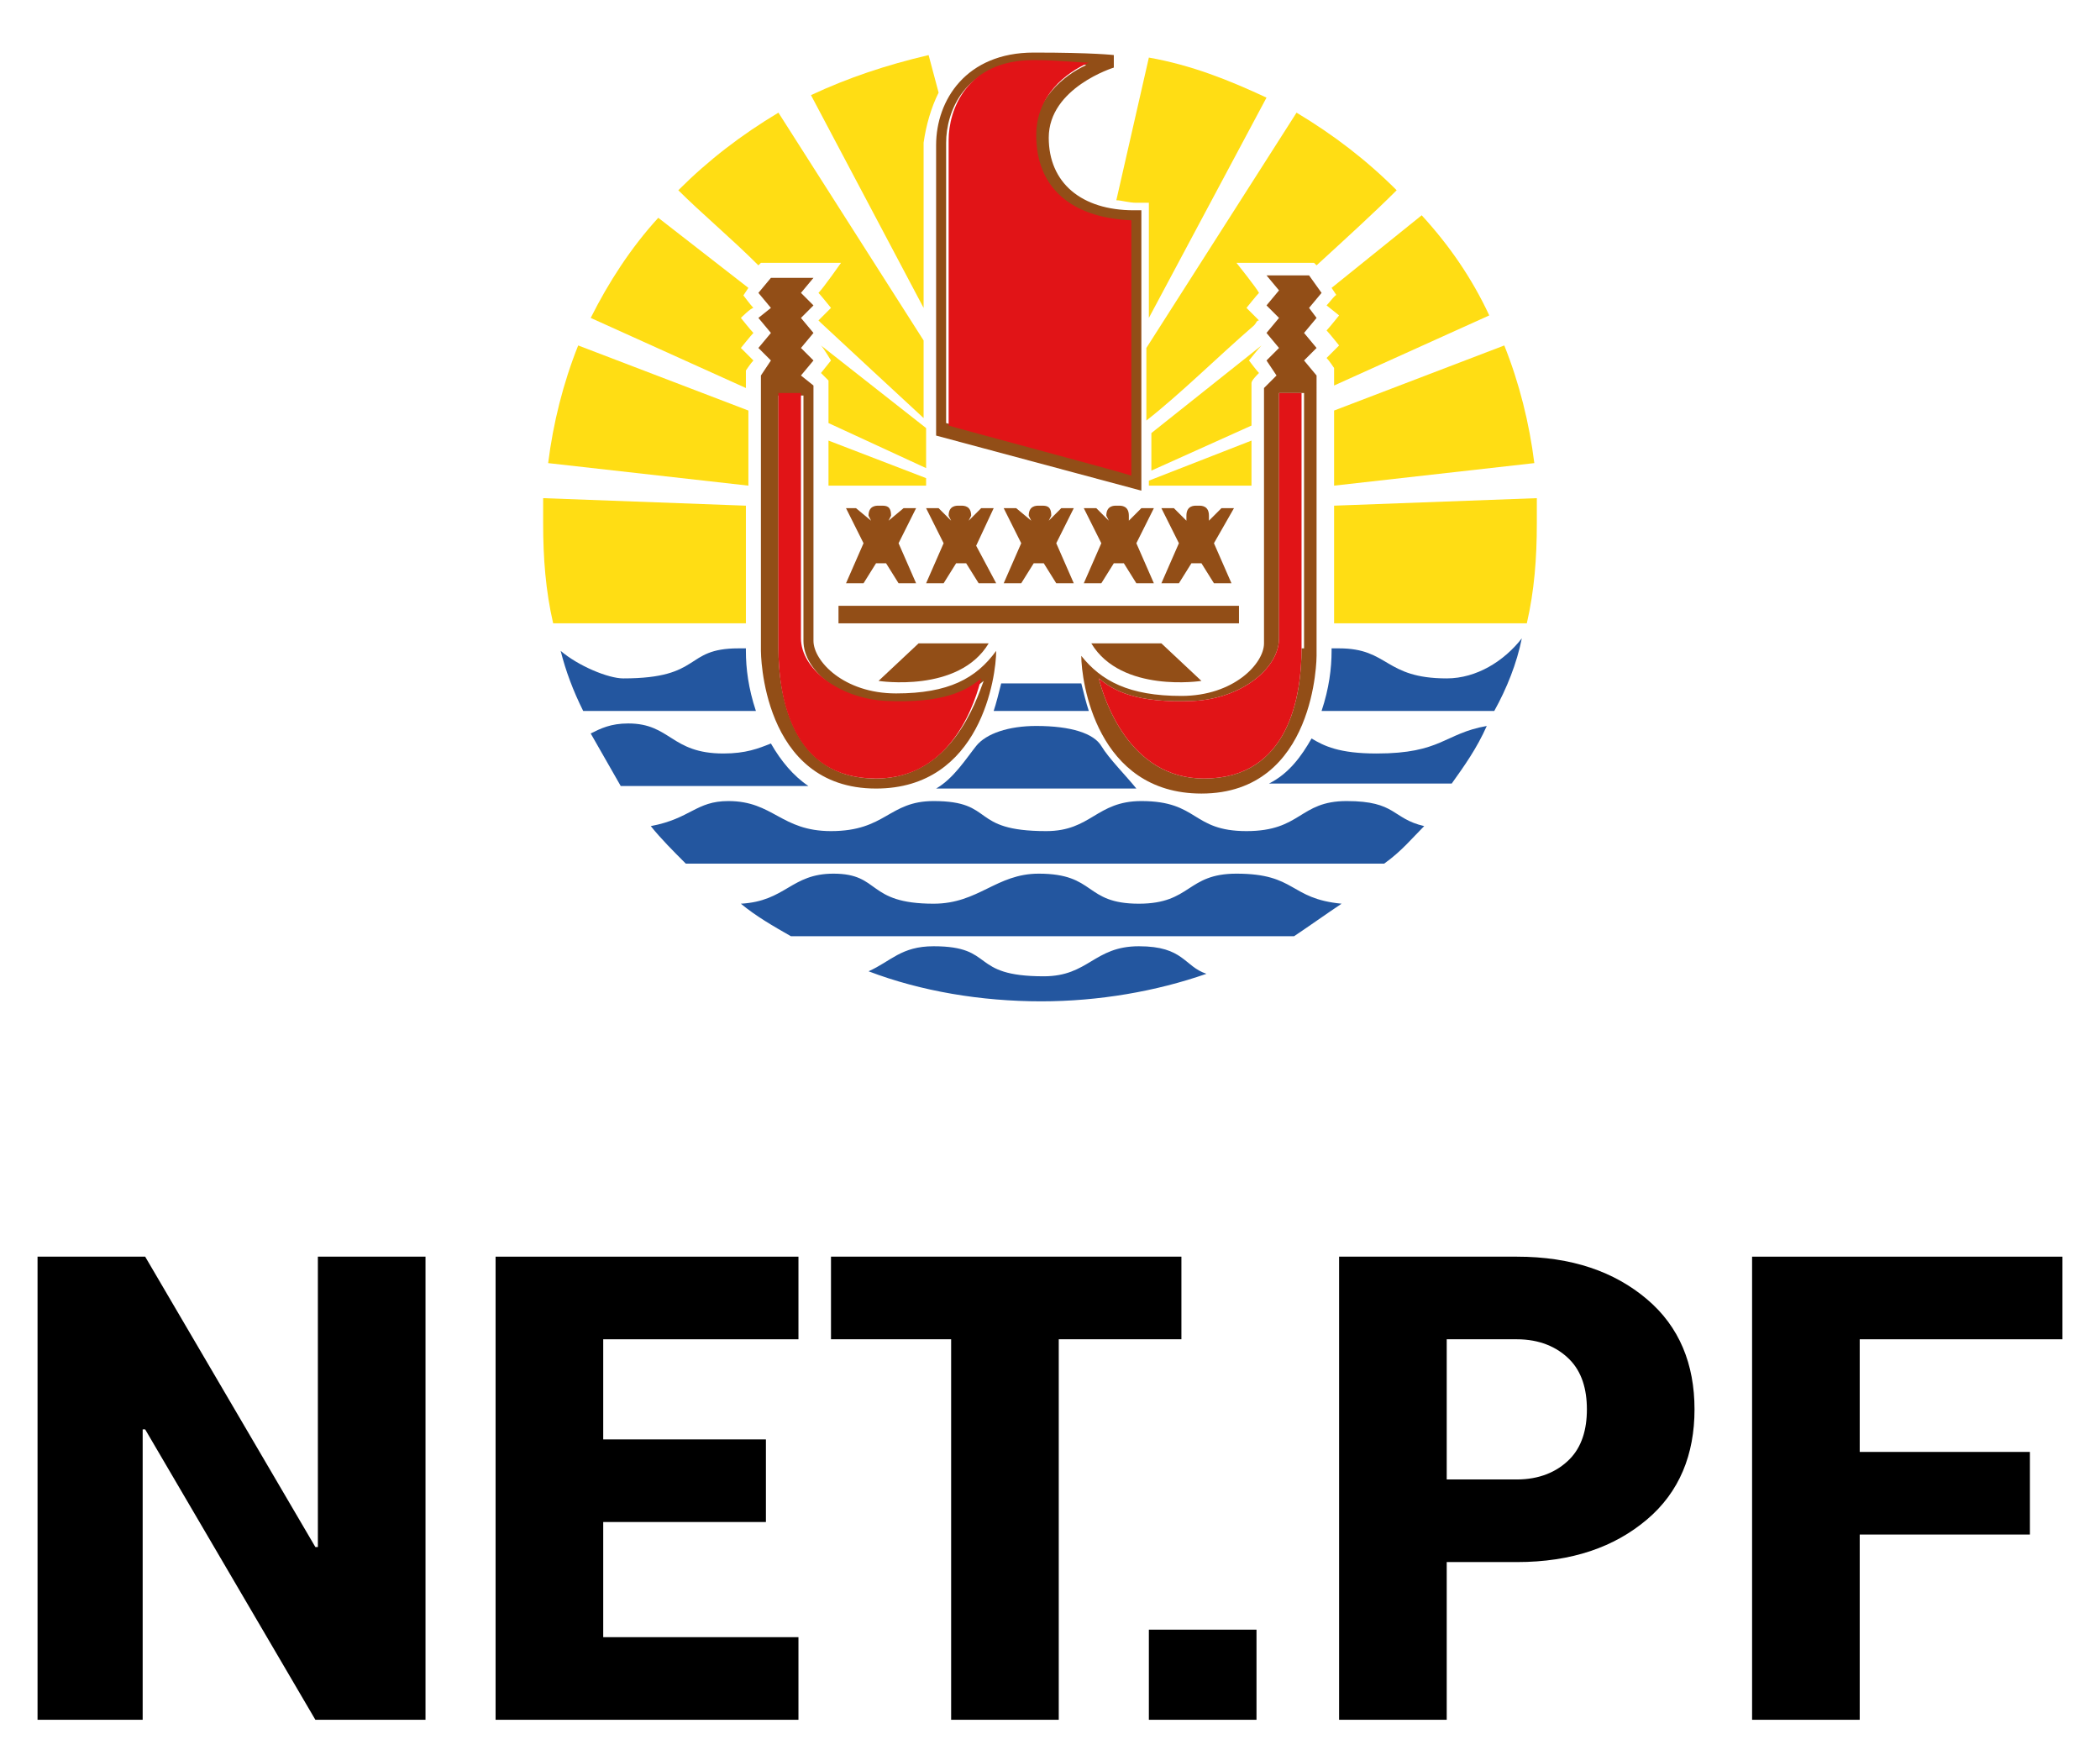 <?xml version="1.0" encoding="utf-8"?>
<!-- Generator: Adobe Illustrator 19.1.1, SVG Export Plug-In . SVG Version: 6.00 Build 0)  -->
<svg version="1.1" id="Calque_1" xmlns="http://www.w3.org/2000/svg" xmlns:xlink="http://www.w3.org/1999/xlink" x="0px" y="0px"
	 viewBox="0 0 83.9 70.1" enable-background="new 0 0 83.9 70.1" xml:space="preserve">
<g>
	<g>
		<path fill="#23569F" d="M56.9,33c-1.3-0.3-1.1-1-3.1-1c-1.9,0-1.8,1.2-4,1.2c-2.2,0-1.9-1.2-4.2-1.2c-1.8,0-2,1.2-3.8,1.2
			c-3.1,0-2-1.2-4.5-1.2c-1.8,0-1.9,1.2-4.1,1.2c-2,0-2.3-1.2-4.1-1.2c-1.3,0-1.5,0.7-3.1,1c0.4,0.5,0.9,1,1.4,1.5h27.9
			C56,34,56.4,33.5,56.9,33"/>
		<path fill="#23569F" d="M53.6,36.1c-2.1-0.2-1.8-1.2-4.2-1.2c-2,0-1.8,1.2-3.9,1.2c-2.2,0-1.7-1.2-4-1.2c-1.7,0-2.4,1.2-4.2,1.2
			c-2.7,0-2.1-1.2-4-1.2c-1.7,0-1.9,1.1-3.7,1.2c0.6,0.5,1.3,0.9,2,1.3h20.1C52.3,37,53,36.5,53.6,36.1"/>
		<path fill="#23569F" d="M37.3,37.8c-1.3,0-1.7,0.6-2.6,1c2.1,0.8,4.5,1.2,6.9,1.2c2.3,0,4.6-0.4,6.6-1.1c-0.9-0.3-0.9-1.1-2.7-1.1
			c-1.8,0-2,1.2-3.8,1.2C38.7,39,39.8,37.8,37.3,37.8"/>
		<path fill="#23569F" d="M60.8,25.5c-0.7,0.9-1.8,1.6-3,1.6c-2.5,0-2.3-1.2-4.3-1.2c-0.1,0-0.2,0-0.3,0V26c0,0.7-0.1,1.5-0.4,2.4
			h6.9C60.2,27.5,60.6,26.5,60.8,25.5"/>
		<path fill="#23569F" d="M29.8,25.9c-0.1,0-0.2,0-0.3,0c-2.2,0-1.4,1.2-4.6,1.2c-0.6,0-1.8-0.5-2.5-1.1c0.2,0.8,0.5,1.6,0.9,2.4
			h6.9c-0.3-0.9-0.4-1.7-0.4-2.4V25.9"/>
		<path fill="#23569F" d="M40,27.3c-0.1,0.4-0.2,0.8-0.3,1.1h3.8c-0.1-0.3-0.2-0.7-0.3-1.1H40"/>
		<path fill="#23569F" d="M59.4,29c-1.7,0.3-1.8,1.1-4.4,1.1c-1.5,0-2.1-0.3-2.6-0.6c-0.4,0.7-0.9,1.4-1.7,1.8H58
			C58.5,30.6,59,29.9,59.4,29"/>
		<path fill="#23569F" d="M44,29.8c-0.3-0.5-1.2-0.8-2.6-0.8c-1.1,0-2,0.3-2.4,0.8c-0.4,0.5-0.9,1.3-1.6,1.7h8
			C45,31,44.3,30.3,44,29.8"/>
		<path fill="#23569F" d="M30.8,29.7c-0.5,0.2-1,0.4-1.9,0.4c-2.1,0-2.1-1.2-3.8-1.2c-0.7,0-1.1,0.2-1.5,0.4
			c0.4,0.7,0.8,1.4,1.2,2.1h7.5C31.7,31,31.2,30.4,30.8,29.7"/>
		<path fill="#FFDD14" d="M21.7,19.9c0,0.3,0,0.6,0,1v0c0,1.4,0.1,2.7,0.4,4h7.7v-4.7L21.7,19.9"/>
		<path fill="#FFDD14" d="M61.3,18.5c-0.2-1.6-0.6-3.2-1.2-4.7l-6.8,2.6v3L61.3,18.5"/>
		<polyline fill="#FFDD14" points="50,19.4 50,17.6 45.9,19.2 45.9,19.4 50,19.4 		"/>
		<path fill="#FFDD14" d="M23.1,13.8c-0.6,1.5-1,3.1-1.2,4.7l8,0.9v-3L23.1,13.8"/>
		<path fill="#FFDD14" d="M61.4,19.9l-8.1,0.3v4.7H61c0.3-1.3,0.4-2.6,0.4-4v0C61.4,20.5,61.4,20.2,61.4,19.9"/>
		<polyline fill="#FFDD14" points="37,19.4 37,19.1 33.1,17.6 33.1,19.4 37,19.4 		"/>
		<path fill="#FFDD14" d="M53,12.2c0,0,0.5,0.4,0.5,0.4s-0.4,0.5-0.5,0.6c0.1,0.1,0.5,0.6,0.5,0.6s-0.4,0.4-0.5,0.5
			c0.1,0.1,0.3,0.4,0.3,0.4v0.7l6.2-2.8c-0.7-1.5-1.6-2.8-2.7-4l-3.6,2.9l0.2,0.3C53.4,11.7,53.1,12.1,53,12.2"/>
		<path fill="#FFDD14" d="M50.3,14.9c-0.1-0.1-0.4-0.5-0.4-0.5s0.4-0.5,0.5-0.6c0,0,0,0,0,0l-4.4,3.5v1.5L50,17v-1.7
			C50,15.2,50.2,15,50.3,14.9"/>
		<path fill="#FFDD14" d="M50.1,13c0.1-0.1,0.1-0.2,0.2-0.2c0,0-0.5-0.5-0.5-0.5s0.4-0.5,0.5-0.6c-0.1-0.2-0.9-1.2-0.9-1.2h3.1
			l0.1,0.1c1.2-1.1,2.3-2.1,3.2-3c-1.2-1.2-2.5-2.2-4-3.1l-6,9.4v2.9C47.2,15.7,48.6,14.3,50.1,13"/>
		<path fill="#FFDD14" d="M45.9,8.1v4.6l4.7-8.8c-1.5-0.7-3-1.3-4.7-1.6L44.6,8c0.2,0,0.5,0.1,0.8,0.1H45.9"/>
		<path fill="#FFDD14" d="M30.1,14.4c-0.1-0.1-0.5-0.5-0.5-0.5s0.4-0.5,0.5-0.6c-0.1-0.1-0.5-0.6-0.5-0.6s0.4-0.4,0.5-0.4
			c-0.1-0.1-0.4-0.5-0.4-0.5l0.2-0.3l-3.6-2.8c-1.1,1.2-2,2.6-2.7,4l6.2,2.8v-0.7C29.8,14.8,30,14.5,30.1,14.4"/>
		<path fill="#FFDD14" d="M32.8,13.8C32.8,13.8,32.8,13.8,32.8,13.8c0.1,0.1,0.4,0.6,0.4,0.6s-0.4,0.5-0.4,0.5
			c0.1,0.1,0.3,0.3,0.3,0.3v1.7l3.9,1.8v-1.6L32.8,13.8"/>
		<path fill="#FFDD14" d="M33.6,10.5c0,0-0.7,1-0.9,1.2c0.1,0.1,0.5,0.6,0.5,0.6s-0.4,0.4-0.5,0.5c0,0,0.1,0.1,0.1,0.1
			c1.4,1.3,2.8,2.6,4.1,3.8v-3.1l-5.8-9.1c-1.5,0.9-2.8,1.9-4,3.1c0.9,0.9,2.1,1.9,3.2,3l0.1-0.1H33.6"/>
		<path fill="#FFDD14" d="M37.5,3.7l-0.4-1.5c-1.7,0.4-3.2,0.9-4.7,1.6l4.5,8.5V5.7C37,5,37.2,4.3,37.5,3.7"/>
		<path fill="#924E17" d="M39.5,25.7h-2.8l-1.6,1.5C35.1,27.2,38.3,27.7,39.5,25.7"/>
		<path fill="#924E17" d="M43.6,25.7h2.8l1.6,1.5C48,27.2,44.8,27.7,43.6,25.7"/>
		<rect x="33.5" y="24.2" fill="#924E17" width="16" height="0.7"/>
		<path fill="#924E17" d="M45.3,8.4c-2.1,0-3.4-1.1-3.4-2.9c0-2,2.6-2.8,2.6-2.8l0-0.5c0,0-0.8-0.1-3.2-0.1c-2.7,0-3.9,1.9-3.9,3.7
			v11.6l8.2,2.2V8.4H45.3 M45.1,18.9c-0.5-0.1-7-1.9-7.3-2V5.7c0-1.2,0.7-3.2,3.4-3.2c1,0,1.7,0,2.2,0.1c-0.9,0.4-2.1,1.4-2.1,2.9
			c0,2,1.4,3.3,3.7,3.4V18.9z"/>
		<path fill="#924E17" d="M36.6,20.3h-0.5l-0.6,0.5l0.1-0.2c0-0.4-0.2-0.4-0.4-0.4h-0.1c-0.1,0-0.4,0-0.4,0.4l0.1,0.2l-0.6-0.5h-0.4
			l0.7,1.4l-0.7,1.6h0.7l0.5-0.8h0.4l0.5,0.8h0.7l-0.7-1.6L36.6,20.3"/>
		<path fill="#924E17" d="M39.7,20.3h-0.5l-0.5,0.5l0.1-0.2c0-0.4-0.3-0.4-0.4-0.4h-0.1c-0.1,0-0.4,0-0.4,0.4l0.1,0.2l-0.5-0.5h-0.5
			l0.7,1.4L37,23.3h0.7l0.5-0.8h0.4l0.5,0.8h0.7L39,21.8L39.7,20.3"/>
		<path fill="#924E17" d="M42.9,20.3h-0.5l-0.5,0.5l0.1-0.2c0-0.4-0.2-0.4-0.4-0.4h-0.1c-0.1,0-0.4,0-0.4,0.4l0.1,0.2l-0.6-0.5h-0.5
			l0.7,1.4l-0.7,1.6h0.7l0.5-0.8h0.4l0.5,0.8h0.7l-0.7-1.6L42.9,20.3"/>
		<path fill="#924E17" d="M46.1,20.3h-0.5l-0.5,0.5l0-0.2c0-0.4-0.3-0.4-0.4-0.4h-0.1c-0.1,0-0.4,0-0.4,0.4l0.1,0.2l-0.5-0.5h-0.5
			l0.7,1.4l-0.7,1.6H44l0.5-0.8h0.4l0.5,0.8h0.7l-0.7-1.6L46.1,20.3"/>
		<path fill="#924E17" d="M49.3,20.3h-0.5l-0.5,0.5l0-0.2c0-0.4-0.3-0.4-0.4-0.4h-0.1c-0.1,0-0.4,0-0.4,0.4l0,0.2l-0.5-0.5h-0.5
			l0.7,1.4l-0.7,1.6h0.7l0.5-0.8h0.4l0.5,0.8h0.7l-0.7-1.6L49.3,20.3"/>
		<path fill="#924E17" d="M35.8,27.7c-2.1,0-3.3-1.3-3.3-2.1V15.4L32,15l0.5-0.6L32,13.9l0.5-0.6L32,12.7l0.5-0.5L32,11.7l0.5-0.6
			h-1.7l-0.5,0.6l0.5,0.6l-0.5,0.4l0.5,0.6l-0.5,0.6l0.5,0.5L30.4,15V26c0,0,0,5.5,4.6,5.5c4.2,0,4.8-4.5,4.8-5.5
			C39,27.1,37.9,27.7,35.8,27.7 M35,31.1c-3.4,0-3.9-3.4-3.9-5.2V15.8h1v9.8c0,1.2,1.5,2.4,3.4,2.5c2.3,0.1,3.2-0.4,3.8-0.9
			C39,28,38,31.1,35,31.1"/>
		<path fill="#924E17" d="M52.3,12.3l0.5-0.6L52.3,11h-1.7l0.5,0.6l-0.5,0.6l0.5,0.5l-0.5,0.6l0.5,0.6l-0.5,0.5L51,15l-0.5,0.5v10.2
			c0,0.8-1.2,2.1-3.3,2.1c-2.1,0-3.2-0.6-4-1.6c0,1,0.6,5.5,4.8,5.5c4.6,0,4.6-5.5,4.6-5.5V15l-0.5-0.6l0.5-0.5l-0.5-0.6l0.5-0.6
			L52.3,12.3 M52,25.9c0,1.9-0.5,5.2-3.9,5.2c-3,0-4-3.2-4.2-4c0.6,0.5,1.5,1,3.8,0.9c1.9-0.1,3.4-1.3,3.4-2.5v-9.8h1V25.9z"/>
		<path fill="#E11417" d="M31.1,15.8v10.1c0,1.9,0.5,5.2,3.9,5.2c3.1,0,4-3.2,4.2-4c-0.6,0.5-1.5,1-3.8,0.9
			c-1.9-0.1-3.4-1.3-3.4-2.5v-9.8H31.1"/>
		<path fill="#E11417" d="M52,15.8v10.1c0,1.9-0.5,5.2-3.9,5.2c-3,0-4-3.2-4.2-4c0.6,0.5,1.5,1,3.8,0.9c1.9-0.1,3.4-1.3,3.4-2.5
			v-9.8H52"/>
		<path fill="#E11417" d="M41.4,5.4c0-1.6,1.2-2.5,2.1-2.9c-0.5,0-1.2-0.1-2.2-0.1c-2.7,0-3.4,2-3.4,3.2V17c0.3,0.1,6.7,1.8,7.3,2
			V8.8C42.8,8.7,41.4,7.5,41.4,5.4"/>
	</g>
</g>
<g>
	<path d="M16.9,68.7h-4.3L5.8,57.1l-0.1,0v11.6H1.5V50.2h4.3l6.8,11.6l0.1,0V50.2h4.3V68.7z"/>
	<path d="M30.6,60.8h-6.5v4.6h7.8v3.3H19.8V50.2h12.1v3.3h-7.8v4h6.5V60.8z"/>
	<path d="M47.2,53.5h-4.9v15.2H38V53.5h-4.8v-3.3h14V53.5z"/>
	<path d="M50.2,68.7h-4.3v-3.6h4.3V68.7z"/>
	<path d="M57.8,62.4v6.3h-4.3V50.2h7.1c2.2,0,3.9,0.6,5.2,1.7s1.9,2.6,1.9,4.4s-0.6,3.3-1.9,4.4s-3,1.7-5.2,1.7H57.8z M57.8,59.1
		h2.8c0.9,0,1.6-0.3,2.1-0.8s0.7-1.2,0.7-2c0-0.8-0.2-1.5-0.7-2s-1.2-0.8-2.1-0.8h-2.8V59.1z"/>
	<path d="M81.1,61.3h-6.8v7.4h-4.3V50.2h12.4v3.3h-8.1V58h6.8V61.3z"/>
</g>
</svg>
